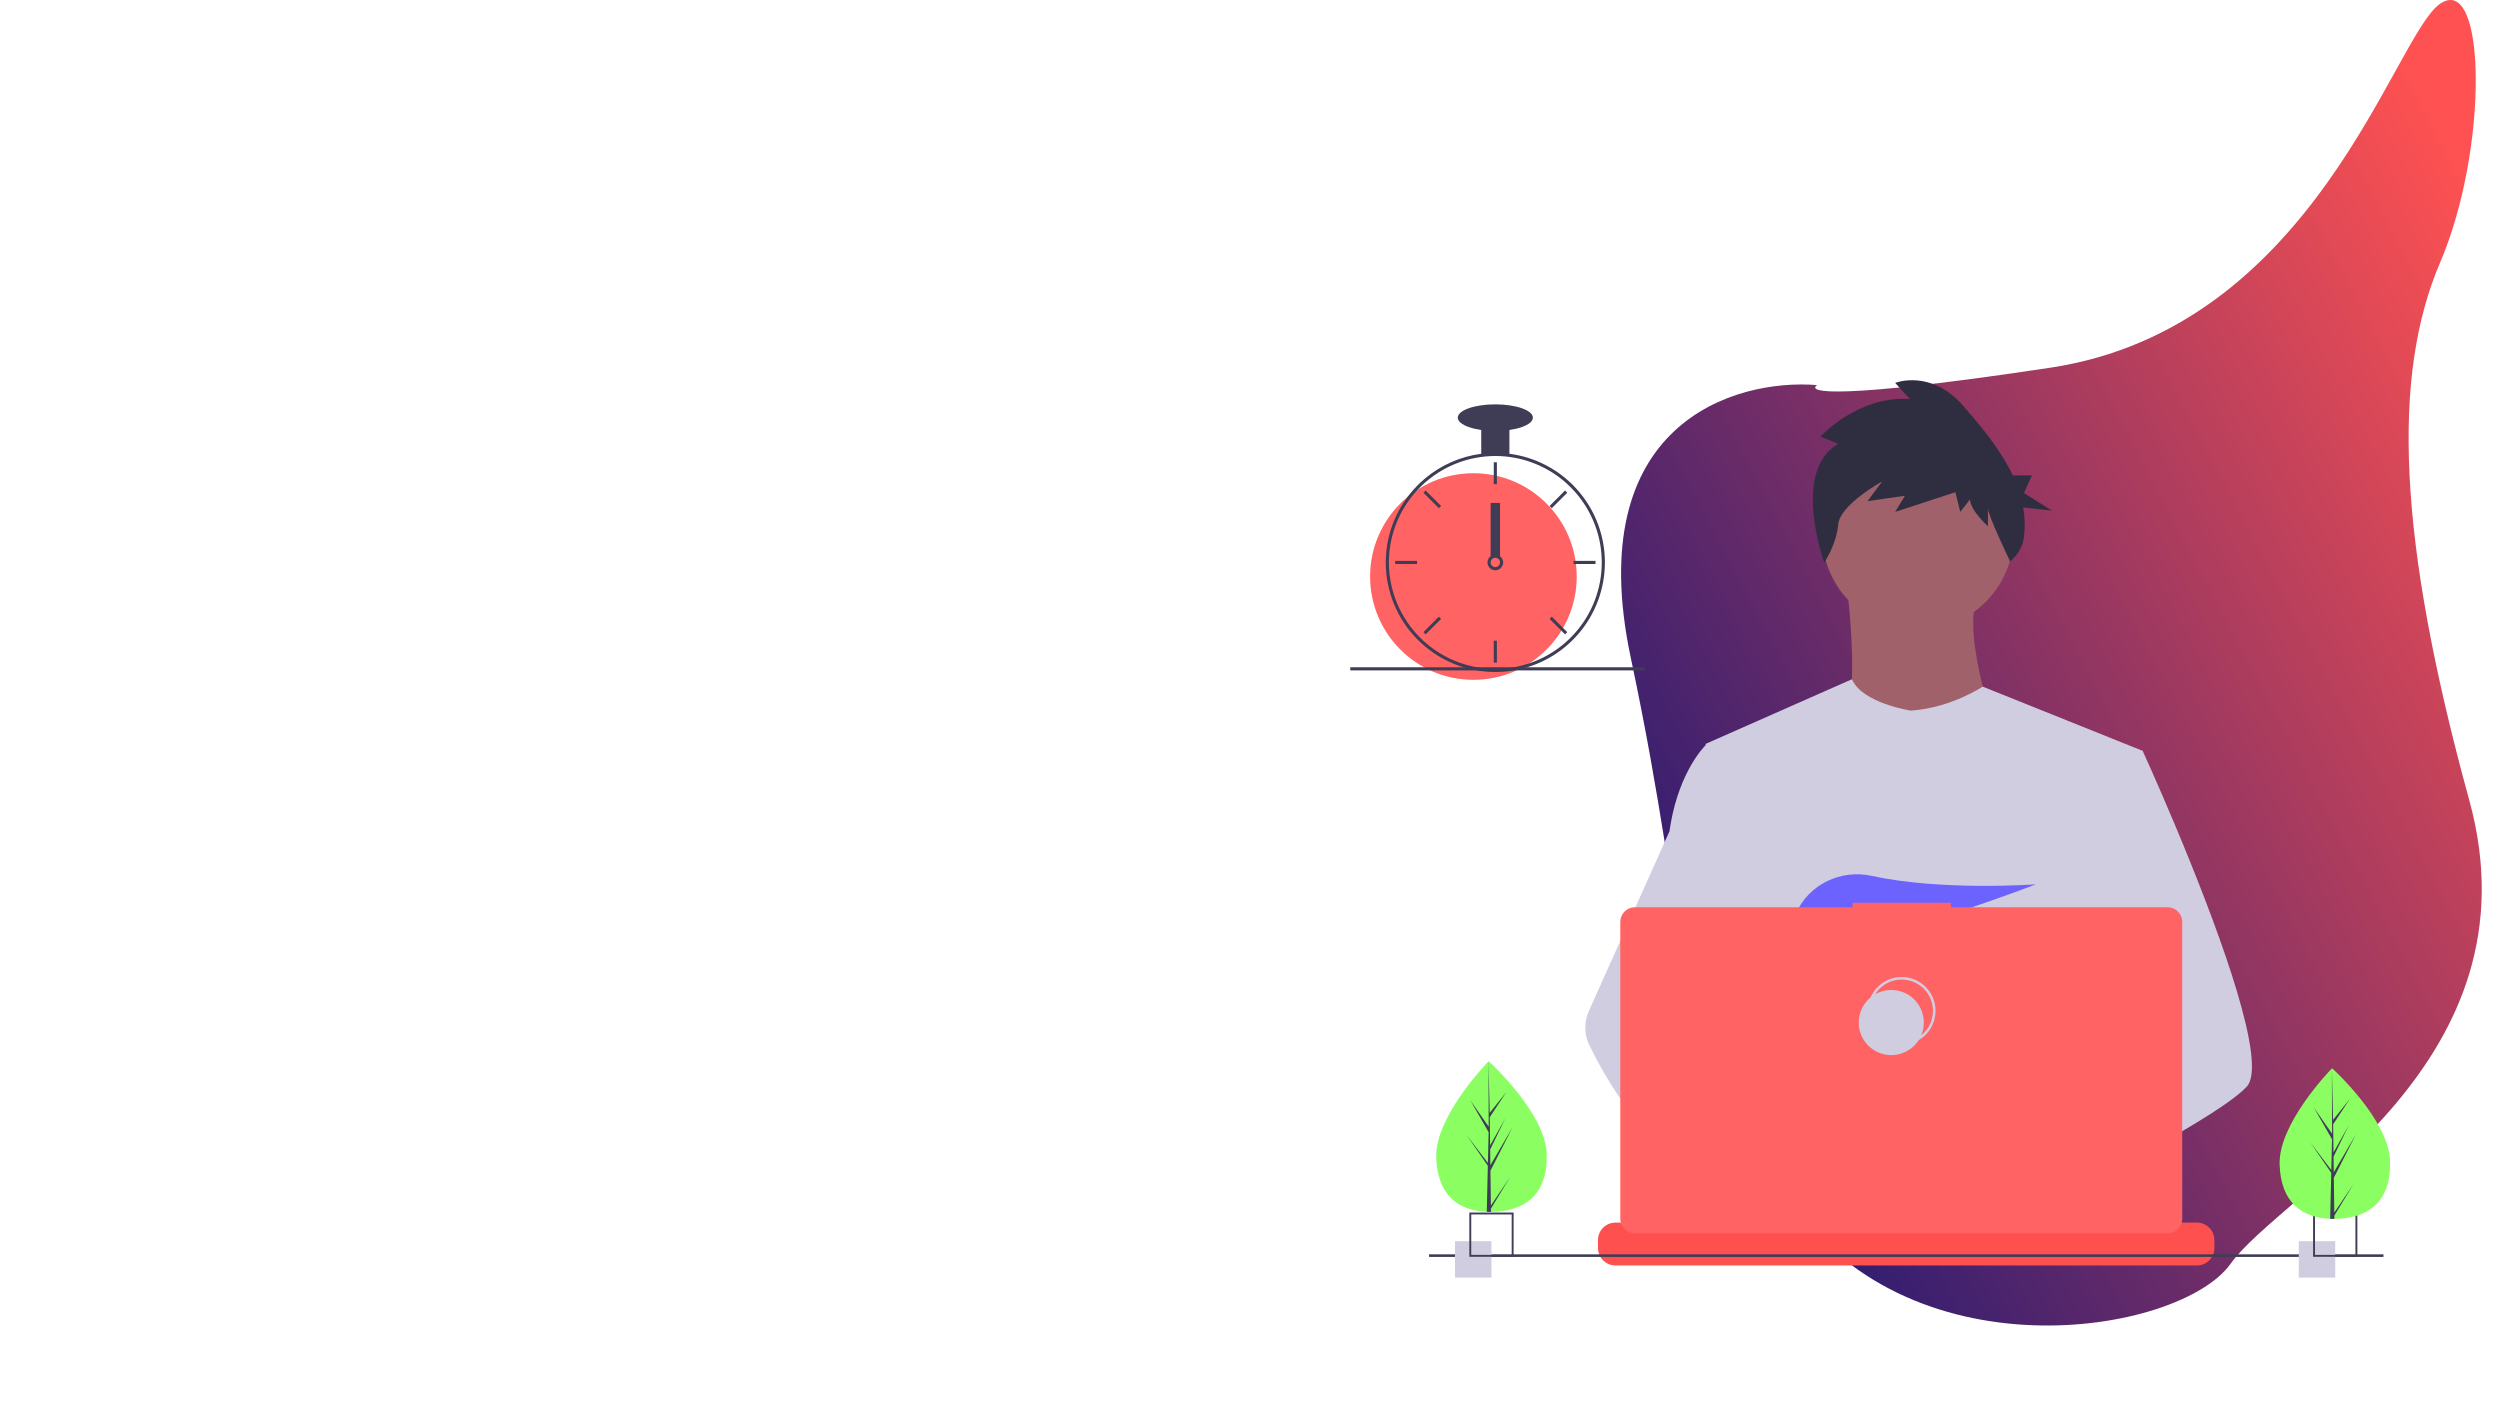 <svg width="1920" height="1080" viewBox="0 0 1920 1080" fill="none" xmlns="http://www.w3.org/2000/svg">
<g id="SVGGuy">
<rect width="1920" height="1080" fill="white"/>
<path id="Vector 1" d="M1252.47 505.339C1214.26 325.371 1331.91 290.62 1395.52 295.741C1387.13 301.544 1411.17 307.006 1574.44 282.428C1778.53 251.705 1838.4 27.087 1874.05 2.85C1909.69 -21.387 1911.33 114.476 1874.05 201.524C1836.77 288.572 1841.2 413.512 1896.41 614.575C1951.63 815.639 1751.97 916 1713.06 970.619C1674.16 1025.24 1462.61 1060.06 1370.35 916C1278.1 771.945 1300.23 730.298 1252.47 505.339Z" fill="url(#paint0_linear)" fill-opacity="0.91"/>
<g id="dev 1" clip-path="url(#clip0)">
<path id="Vector" d="M1553.92 916.636C1553.92 916.636 1549.16 918.266 1541.42 920.576C1524.31 925.706 1492.65 934.216 1465.82 935.916C1442.72 937.396 1423.2 933.836 1419.63 918.766C1418.1 912.286 1420.27 906.956 1425 902.576C1439.12 889.486 1476 884.796 1505.25 883.186C1513.51 882.736 1521.15 882.526 1527.51 882.446C1538.31 882.306 1545.39 882.526 1545.39 882.526L1545.56 883.186L1553.92 916.636Z" fill="#A0616A"/>
<path id="Vector_2" d="M1473.99 964.586C1455.61 987.346 1379.73 939.666 1353.19 921.886C1347.41 918.016 1343.97 915.566 1343.97 915.566L1368.25 883.186L1375.94 872.936C1375.94 872.936 1382.82 876.586 1392.99 882.526C1393.36 882.746 1393.73 882.966 1394.11 883.186C1402.88 888.336 1413.89 895.066 1425 902.576C1440.33 912.946 1455.83 924.776 1465.82 935.916C1475.59 946.806 1480.08 957.036 1473.99 964.586Z" fill="#A0616A"/>
<g id="body">
<path id="Vector_3" d="M1472.92 483.941C1513.53 483.941 1546.46 451.018 1546.46 410.405C1546.46 369.792 1513.53 336.869 1472.92 336.869C1432.31 336.869 1399.39 369.792 1399.39 410.405C1399.39 451.018 1432.31 483.941 1472.92 483.941Z" fill="#A0616A"/>
<path id="Vector_4" d="M1418.04 447.173C1418.04 447.173 1431.89 551.616 1410.58 563.339C1389.26 575.062 1537.4 576.128 1537.4 576.128C1537.4 576.128 1504.36 485.54 1519.28 457.83L1418.04 447.173Z" fill="#A0616A"/>
<path id="Vector_5" d="M1645.57 576.656L1633.25 632.756L1607.2 751.446L1606.42 757.946L1597.43 833.196L1591.45 883.186L1587.44 916.766C1563.06 929.296 1545.39 937.946 1545.39 937.946C1545.39 937.946 1543.87 930.326 1541.42 920.576C1524.31 925.706 1492.65 934.216 1465.82 935.916C1475.59 946.806 1480.08 957.036 1473.99 964.586C1455.61 987.346 1379.73 939.666 1353.19 921.886C1352.57 926.143 1352.34 930.447 1352.49 934.746L1332.18 919.126L1334.19 883.186L1337.58 822.376L1341.84 746.116C1340.5 742.851 1339.37 739.5 1338.47 736.086C1332.25 713.966 1324.7 669.796 1318.91 632.756C1314.25 602.946 1310.75 577.756 1310.01 572.396C1309.91 571.696 1309.86 571.336 1309.86 571.336L1422.29 521.656C1430.28 540.186 1467.59 545.756 1467.59 545.756C1498.5 543.626 1522.73 527.326 1522.73 527.326L1645.57 576.656Z" fill="#D0CDE1"/>
<path id="Vector_6" d="M1411.75 340.847L1398 335.342C1398 335.342 1426.75 303.691 1466.74 306.444L1455.49 294.059C1455.49 294.059 1482.99 283.05 1507.99 311.948C1521.13 327.139 1536.34 344.996 1545.82 365.111H1560.54L1554.4 378.643L1575.91 392.175L1553.83 389.744C1555.14 397.154 1555.35 404.719 1554.43 412.189C1553.48 419.661 1549.67 426.473 1543.79 431.187V431.187C1543.79 431.187 1526.74 395.891 1526.74 390.387V404.148C1526.74 404.148 1512.99 391.763 1512.99 383.506L1505.49 393.139L1501.74 378.002L1455.49 393.139L1462.99 380.754L1434.25 384.883L1445.5 369.745C1445.5 369.745 1413 387.635 1411.75 402.772C1410.5 417.909 1400.98 432.253 1400.98 432.253C1400.98 432.253 1375.5 361.488 1411.75 340.847Z" fill="#2F2E41"/>
<path id="Vector_7" d="M1725.5 834.566C1718.01 842.686 1699.45 854.916 1676.95 868.156C1668.58 873.076 1659.67 878.146 1650.58 883.186C1628.89 895.216 1606.18 907.136 1587.44 916.766C1563.06 929.296 1545.39 937.946 1545.39 937.946C1545.39 937.946 1543.87 930.326 1541.42 920.576C1538.14 907.526 1533.2 890.656 1528.05 883.186C1527.87 882.926 1527.69 882.686 1527.51 882.446C1526.01 880.476 1524.5 879.326 1523.01 879.326L1597.43 833.196L1629.59 813.256L1606.42 757.946L1577.36 688.566L1594.9 632.756L1612.53 576.656H1645.57C1645.57 576.656 1656.51 600.536 1670.5 633.836C1672.59 638.816 1674.75 644.006 1676.95 649.366C1705.73 719.366 1741.61 817.116 1725.5 834.566Z" fill="#D0CDE1"/>
<path id="Vector_8" d="M1392.99 882.526C1390.28 882.516 1387.57 882.736 1384.89 883.186C1361.9 887.136 1355.12 907.946 1353.19 921.886C1352.57 926.143 1352.34 930.447 1352.49 934.746L1332.18 919.126L1324.78 913.436C1306.97 907.226 1291.1 896.196 1277.34 883.186C1265.4 871.7 1254.7 859.001 1245.39 845.296C1236.12 831.788 1227.86 817.616 1220.67 802.896C1218.66 798.788 1217.59 794.29 1217.51 789.719C1217.44 785.148 1218.37 780.617 1220.24 776.446L1245.39 720.396L1282.15 638.476C1282.42 636.526 1282.72 634.619 1283.04 632.756C1290.33 590.956 1309.86 572.396 1309.86 572.396H1324.78L1334.76 632.756L1347.16 707.746L1338.47 736.086L1318.39 801.536L1337.58 822.376L1392.99 882.526Z" fill="#D0CDE1"/>
<path id="Vector_9" d="M1409.88 707.806L1422.63 722.687C1427.37 721.783 1432.32 720.721 1437.42 719.529L1433.75 707.806L1442.71 718.256C1496.71 704.976 1563.64 679.155 1563.64 679.155C1563.64 679.155 1491.38 684.453 1437.43 672.666C1413.56 667.451 1389 679.284 1379.2 701.669C1373.51 714.679 1374.4 725.951 1394.6 725.951C1401.42 725.835 1408.22 725.195 1414.95 724.037L1409.88 707.806Z" fill="#6C63FF"/>
</g>
<path id="Vector_10" d="M1700.65 952.386V958.456C1700.65 960.122 1700.35 961.774 1699.74 963.326C1699.47 964.018 1699.15 964.687 1698.77 965.326C1697.58 967.327 1695.89 968.983 1693.86 970.133C1691.84 971.283 1689.55 971.887 1687.22 971.886H1240.67C1238.34 971.887 1236.05 971.283 1234.03 970.133C1232 968.983 1230.31 967.327 1229.12 965.326C1228.74 964.687 1228.42 964.018 1228.15 963.326C1227.55 961.774 1227.24 960.122 1227.24 958.456V952.386C1227.24 950.622 1227.59 948.876 1228.26 947.246C1228.94 945.616 1229.93 944.136 1231.17 942.889C1232.42 941.641 1233.9 940.652 1235.53 939.977C1237.16 939.303 1238.91 938.956 1240.67 938.956H1266.41V936.126C1266.41 936.052 1266.42 935.98 1266.45 935.912C1266.48 935.844 1266.52 935.782 1266.57 935.73C1266.63 935.678 1266.69 935.636 1266.76 935.608C1266.82 935.58 1266.9 935.566 1266.97 935.566H1280.4C1280.47 935.566 1280.55 935.58 1280.61 935.608C1280.68 935.636 1280.74 935.678 1280.8 935.73C1280.85 935.782 1280.89 935.844 1280.92 935.912C1280.95 935.98 1280.96 936.052 1280.96 936.126V938.956H1289.35V936.126C1289.35 936.052 1289.36 935.98 1289.39 935.912C1289.42 935.844 1289.46 935.782 1289.51 935.73C1289.57 935.678 1289.63 935.636 1289.7 935.608C1289.76 935.58 1289.84 935.566 1289.91 935.566H1303.34C1303.41 935.566 1303.49 935.58 1303.55 935.608C1303.62 935.636 1303.68 935.678 1303.74 935.73C1303.79 935.782 1303.83 935.844 1303.86 935.912C1303.89 935.98 1303.9 936.052 1303.9 936.126V938.956H1312.3V936.126C1312.3 936.052 1312.31 935.98 1312.34 935.912C1312.37 935.844 1312.41 935.782 1312.46 935.73C1312.52 935.678 1312.58 935.636 1312.65 935.608C1312.71 935.58 1312.79 935.566 1312.86 935.566H1326.29C1326.36 935.566 1326.44 935.58 1326.5 935.608C1326.57 935.636 1326.63 935.678 1326.69 935.73C1326.74 935.782 1326.78 935.844 1326.81 935.912C1326.84 935.98 1326.85 936.052 1326.85 936.126V938.956H1335.24V936.126C1335.24 936.052 1335.25 935.98 1335.28 935.912C1335.31 935.844 1335.35 935.782 1335.4 935.73C1335.46 935.678 1335.52 935.636 1335.59 935.608C1335.65 935.58 1335.73 935.566 1335.8 935.566H1349.23C1349.3 935.566 1349.38 935.58 1349.44 935.608C1349.51 935.636 1349.57 935.678 1349.63 935.73C1349.68 935.782 1349.72 935.844 1349.75 935.912C1349.78 935.98 1349.79 936.052 1349.79 936.126V938.956H1358.18V936.126C1358.18 936.052 1358.19 935.98 1358.22 935.912C1358.25 935.844 1358.29 935.782 1358.34 935.73C1358.4 935.678 1358.46 935.636 1358.53 935.608C1358.59 935.58 1358.67 935.566 1358.74 935.566H1372.17C1372.24 935.566 1372.32 935.58 1372.38 935.608C1372.45 935.636 1372.51 935.678 1372.57 935.73C1372.62 935.782 1372.66 935.844 1372.69 935.912C1372.72 935.98 1372.73 936.052 1372.73 936.126V938.956H1381.13V936.126C1381.13 936.052 1381.14 935.98 1381.17 935.912C1381.2 935.844 1381.24 935.782 1381.29 935.73C1381.35 935.678 1381.41 935.636 1381.48 935.608C1381.54 935.58 1381.62 935.566 1381.69 935.566H1395.12C1395.19 935.566 1395.27 935.58 1395.33 935.608C1395.4 935.636 1395.46 935.678 1395.52 935.73C1395.57 935.782 1395.61 935.844 1395.64 935.912C1395.67 935.98 1395.68 936.052 1395.68 936.126V938.956H1404.07V936.126C1404.07 936.052 1404.08 935.98 1404.11 935.912C1404.14 935.844 1404.18 935.782 1404.23 935.73C1404.29 935.678 1404.35 935.636 1404.42 935.608C1404.48 935.58 1404.56 935.566 1404.63 935.566H1509.83C1509.9 935.566 1509.98 935.58 1510.04 935.608C1510.11 935.636 1510.17 935.678 1510.23 935.73C1510.28 935.782 1510.32 935.844 1510.35 935.912C1510.38 935.98 1510.39 936.052 1510.39 936.126V938.956H1518.79V936.126C1518.79 936.052 1518.8 935.98 1518.83 935.912C1518.86 935.844 1518.9 935.782 1518.95 935.73C1519.01 935.678 1519.07 935.636 1519.14 935.608C1519.2 935.58 1519.28 935.566 1519.35 935.566H1532.78C1532.93 935.567 1533.07 935.627 1533.17 935.732C1533.28 935.836 1533.34 935.978 1533.34 936.126V938.956H1541.73V936.126C1541.73 936.052 1541.74 935.98 1541.77 935.912C1541.8 935.844 1541.84 935.782 1541.89 935.73C1541.95 935.678 1542.01 935.636 1542.08 935.608C1542.14 935.58 1542.22 935.566 1542.29 935.566H1555.72C1555.79 935.566 1555.87 935.58 1555.93 935.608C1556 935.636 1556.06 935.678 1556.12 935.73C1556.17 935.782 1556.21 935.844 1556.24 935.912C1556.27 935.98 1556.28 936.052 1556.28 936.126V938.956H1564.67V936.126C1564.67 936.052 1564.68 935.98 1564.71 935.912C1564.74 935.844 1564.78 935.782 1564.83 935.73C1564.89 935.678 1564.95 935.636 1565.02 935.608C1565.08 935.58 1565.16 935.566 1565.23 935.566H1578.66C1578.73 935.566 1578.81 935.58 1578.87 935.608C1578.94 935.636 1579 935.678 1579.06 935.73C1579.11 935.782 1579.15 935.844 1579.18 935.912C1579.21 935.98 1579.22 936.052 1579.22 936.126V938.956H1587.62V936.126C1587.62 936.052 1587.63 935.98 1587.66 935.912C1587.69 935.844 1587.73 935.782 1587.78 935.73C1587.84 935.678 1587.9 935.636 1587.97 935.608C1588.03 935.58 1588.11 935.566 1588.18 935.566H1601.61C1601.76 935.568 1601.9 935.628 1602 935.733C1602.1 935.838 1602.16 935.979 1602.16 936.126V938.956H1610.56V936.126C1610.56 936.052 1610.57 935.98 1610.6 935.912C1610.63 935.844 1610.67 935.782 1610.72 935.73C1610.78 935.678 1610.84 935.636 1610.91 935.608C1610.97 935.58 1611.05 935.566 1611.12 935.566H1624.55C1624.62 935.566 1624.7 935.58 1624.76 935.608C1624.83 935.636 1624.89 935.678 1624.95 935.73C1625 935.782 1625.04 935.844 1625.07 935.912C1625.1 935.98 1625.11 936.052 1625.11 936.126V938.956H1633.5V936.126C1633.5 936.052 1633.51 935.98 1633.54 935.912C1633.57 935.844 1633.61 935.782 1633.66 935.73C1633.72 935.678 1633.78 935.636 1633.85 935.608C1633.91 935.58 1633.99 935.566 1634.06 935.566H1647.49C1647.56 935.566 1647.64 935.58 1647.7 935.608C1647.77 935.636 1647.83 935.678 1647.89 935.73C1647.94 935.782 1647.98 935.844 1648.01 935.912C1648.04 935.98 1648.05 936.052 1648.05 936.126V938.956H1687.22C1688.98 938.956 1690.73 939.303 1692.36 939.977C1693.99 940.652 1695.47 941.641 1696.72 942.889C1697.96 944.136 1698.95 945.616 1699.63 947.246C1700.3 948.876 1700.65 950.622 1700.65 952.386V952.386Z" fill="#FF5050"/>
<path id="Vector_11" d="M1830.5 963.326H1097.5V965.326H1830.5V963.326Z" fill="#3F3D56"/>
<path id="Vector_12" d="M1664.69 696.757H1498.25V693.326H1422.78V696.757H1255.65C1252.66 696.757 1249.8 697.943 1247.69 700.054C1245.58 702.166 1244.39 705.029 1244.39 708.015V935.927C1244.39 938.913 1245.58 941.776 1247.69 943.888C1249.8 945.999 1252.66 947.185 1255.65 947.185H1664.69C1667.68 947.185 1670.54 945.999 1672.66 943.888C1674.77 941.776 1675.95 938.913 1675.95 935.927V708.015C1675.95 706.537 1675.66 705.073 1675.1 703.707C1674.53 702.341 1673.7 701.1 1672.66 700.054C1671.61 699.009 1670.37 698.179 1669 697.614C1667.64 697.048 1666.17 696.757 1664.69 696.757Z" fill="#FF6363"/>
<path id="Vector_13" d="M1460.5 801.326C1474.31 801.326 1485.5 790.133 1485.5 776.326C1485.5 762.519 1474.31 751.326 1460.5 751.326C1446.69 751.326 1435.5 762.519 1435.5 776.326C1435.5 790.133 1446.69 801.326 1460.5 801.326Z" stroke="#D0CDE1" stroke-width="2" stroke-miterlimit="10"/>
<path id="Vector_14" d="M1452.5 810.326C1466.31 810.326 1477.5 799.133 1477.5 785.326C1477.5 771.519 1466.31 760.326 1452.5 760.326C1438.69 760.326 1427.5 771.519 1427.5 785.326C1427.5 799.133 1438.69 810.326 1452.5 810.326Z" fill="#D0CDE1"/>
<path id="Vector_15" d="M1145.45 953.223H1117.45V981.223H1145.45V953.223Z" fill="#D0CDE1"/>
<path id="Vector_16" d="M1128.45 931.223V965.223H1162.45V931.223H1128.45ZM1160.97 963.743H1129.92V932.703H1160.97V963.743Z" fill="#3F3D56"/>
<path id="Vector_17" d="M1793.45 953.223H1765.45V981.223H1793.45V953.223Z" fill="#D0CDE1"/>
<path id="Vector_18" d="M1776.45 931.223V965.223H1810.45V931.223H1776.45ZM1808.97 963.743H1777.92V932.703H1808.97V963.743Z" fill="#3F3D56"/>
<path id="Vector_19" d="M1131.58 522.113C1175.4 522.113 1210.92 486.591 1210.92 442.773C1210.92 398.954 1175.4 363.432 1131.58 363.432C1087.76 363.432 1052.24 398.954 1052.24 442.773C1052.24 486.591 1087.76 522.113 1131.58 522.113Z" fill="#FF6363"/>
<path id="Vector_20" d="M1159.23 348.49C1152.05 347.576 1144.77 347.576 1137.59 348.49C1121.59 350.591 1106.52 357.24 1094.18 367.647C1081.84 378.053 1072.75 391.781 1067.98 407.202C1065.81 414.229 1064.58 421.514 1064.32 428.864C1064.29 429.886 1064.26 430.92 1064.26 431.954C1064.28 454.265 1073.16 475.655 1088.93 491.431C1104.71 507.207 1126.1 516.08 1148.41 516.103C1150.2 516.103 1151.99 516.043 1153.76 515.934C1157.91 515.674 1162.03 515.103 1166.09 514.227C1185.5 510.055 1202.8 499.161 1214.95 483.468C1227.1 467.776 1233.31 448.295 1232.49 428.467C1231.67 408.638 1223.86 389.738 1210.46 375.104C1197.05 360.47 1178.91 351.044 1159.23 348.49H1159.23ZM1174.75 509.347H1174.74C1167.96 511.659 1160.91 513.062 1153.76 513.518C1151.99 513.638 1150.2 513.698 1148.41 513.698C1126.74 513.672 1105.96 505.051 1090.64 489.727C1075.31 474.402 1066.69 453.626 1066.67 431.954C1066.67 430.92 1066.69 429.886 1066.73 428.864C1067.55 407.744 1076.52 387.762 1091.74 373.101C1106.97 358.44 1127.27 350.237 1148.41 350.209C1167.78 350.21 1186.51 357.087 1201.28 369.613C1216.05 382.14 1225.9 399.503 1229.06 418.61C1232.22 437.716 1228.5 457.325 1218.55 473.942C1208.6 490.559 1193.08 503.106 1174.75 509.347H1174.75Z" fill="#3F3D56"/>
<path id="Vector_21" d="M1149.61 355.018H1147.21V371.847H1149.61V355.018Z" fill="#3F3D56"/>
<path id="Vector_22" d="M1094.86 376.702L1093.16 378.402L1105.06 390.302L1106.76 388.602L1094.86 376.702Z" fill="#3F3D56"/>
<path id="Vector_23" d="M1071.47 430.752V433.156H1088.3V430.752H1071.47Z" fill="#3F3D56"/>
<path id="Vector_24" d="M1093.16 485.506L1094.86 487.206L1106.76 475.305L1105.06 473.605L1093.16 485.506Z" fill="#3F3D56"/>
<path id="Vector_25" d="M1190.06 388.602L1191.76 390.302L1203.66 378.402L1201.96 376.702L1190.06 388.602Z" fill="#3F3D56"/>
<path id="Vector_26" d="M1208.52 430.752V433.156H1225.35V430.752H1208.52Z" fill="#3F3D56"/>
<path id="Vector_27" d="M1191.76 473.605L1190.06 475.305L1201.96 487.206L1203.66 485.506L1191.76 473.605Z" fill="#3F3D56"/>
<path id="Vector_28" d="M1149.61 492.06H1147.21V508.89H1149.61V492.06Z" fill="#3F3D56"/>
<path id="Vector_29" d="M1152.02 427.145C1150.98 426.365 1149.71 425.943 1148.41 425.943C1147.11 425.943 1145.84 426.365 1144.8 427.145C1144.09 427.686 1143.5 428.375 1143.08 429.165C1142.55 430.181 1142.32 431.329 1142.42 432.473C1142.52 433.616 1142.94 434.707 1143.64 435.617C1144.34 436.527 1145.29 437.218 1146.37 437.608C1147.45 437.998 1148.62 438.07 1149.74 437.817C1150.85 437.564 1151.88 436.996 1152.68 436.179C1153.49 435.363 1154.05 434.333 1154.29 433.211C1154.53 432.088 1154.44 430.921 1154.04 429.846C1153.64 428.771 1152.93 427.834 1152.02 427.145H1152.02ZM1148.41 435.56C1147.45 435.557 1146.54 435.176 1145.86 434.501C1145.19 433.825 1144.81 432.909 1144.8 431.954C1144.81 431.224 1145.03 430.513 1145.44 429.91C1145.79 429.4 1146.27 428.989 1146.83 428.718C1147.39 428.447 1148 428.324 1148.62 428.361C1149.24 428.398 1149.84 428.595 1150.36 428.931C1150.88 429.267 1151.31 429.732 1151.59 430.281C1151.88 430.83 1152.03 431.444 1152.01 432.064C1151.99 432.683 1151.81 433.288 1151.49 433.818C1151.17 434.349 1150.72 434.788 1150.18 435.094C1149.64 435.399 1149.03 435.559 1148.41 435.56V435.56Z" fill="#3F3D56"/>
<path id="Vector_30" d="M1159.23 327.369H1137.59V349.007H1159.23V327.369Z" fill="#3F3D56"/>
<path id="Vector_31" d="M1148.41 330.975C1164.34 330.975 1177.26 326.4 1177.26 320.757C1177.26 315.114 1164.34 310.539 1148.41 310.539C1132.48 310.539 1119.56 315.114 1119.56 320.757C1119.56 326.4 1132.48 330.975 1148.41 330.975Z" fill="#3F3D56"/>
<path id="arrow" d="M1152.02 386.273H1144.8V427.145H1152.02V386.273Z" fill="#3F3D56"/>
<path id="Vector_32" d="M1263 512.44H1037V514.844H1263V512.44Z" fill="#3F3D56"/>
<g id="plant left">
<g id="leaf left">
<g id="Group 1">
<path id="Vector_33" d="M1187.86 886.352C1188.79 918.302 1170.12 930.011 1146.7 930.695C1146.15 930.711 1145.61 930.721 1145.07 930.725C1143.98 930.733 1142.91 930.715 1141.84 930.67C1120.66 929.791 1103.88 918.543 1103.02 888.83C1102.12 858.08 1140.28 818.127 1143.15 815.172L1143.15 815.169C1143.26 815.056 1143.32 815 1143.32 815C1143.32 815 1186.93 854.405 1187.86 886.352Z" fill="#8BFF62"/>
</g>
</g>
<path id="Vector_34" d="M1145.01 925.853L1159.89 903.722L1145.04 928.234L1145.07 930.725C1143.98 930.733 1142.91 930.715 1141.84 930.67L1142.58 898.658L1142.56 898.411L1142.59 898.364L1142.66 895.339L1126.36 871.676L1142.64 893.075L1142.7 893.714L1143.26 869.528L1129.18 844.995L1143.3 865.279L1143.15 815.172L1143.15 815.005L1143.15 815.169L1144.09 854.66L1156.92 838.619L1144.13 858.062L1144.41 879.697L1156.22 858.583L1144.45 882.877L1144.61 894.907L1161.78 865.495L1144.66 899.103L1145.01 925.853Z" fill="#3F3D56"/>
</g>
<g id="plant right">
<g id="Group 2">
<path id="Vector_35" d="M1835.59 891.754C1836.53 923.704 1817.86 935.413 1794.43 936.097C1793.89 936.113 1793.34 936.123 1792.81 936.126C1791.72 936.135 1790.64 936.117 1789.58 936.072C1768.39 935.192 1751.62 923.945 1750.75 894.232C1749.85 863.482 1788.02 823.529 1790.88 820.574L1790.89 820.571C1791 820.458 1791.05 820.402 1791.05 820.402C1791.05 820.402 1834.66 859.807 1835.59 891.754Z" fill="#8BFF62"/>
<path id="Vector_36" d="M1792.74 931.255L1807.63 909.124L1792.77 933.636L1792.81 936.126C1791.72 936.135 1790.64 936.117 1789.58 936.072L1790.32 904.06L1790.3 903.813L1790.32 903.766L1790.39 900.741L1774.1 877.078L1790.37 898.477L1790.43 899.116L1790.99 874.93L1776.91 850.397L1791.03 870.681L1790.88 820.574L1790.88 820.407L1790.89 820.571L1791.82 860.062L1804.65 844.021L1791.86 863.464L1792.14 885.098L1803.95 863.984L1792.19 888.279L1792.34 900.308L1809.51 870.897L1792.4 904.505L1792.74 931.255Z" fill="#3F3D56"/>
</g>
</g>
</g>
</g>
<defs>
<linearGradient id="paint0_linear" x1="1905.97" y1="144.858" x2="1091.11" y2="574.622" gradientUnits="userSpaceOnUse">
<stop stop-color="#FF4040"/>
<stop offset="1" stop-color="#020067"/>
</linearGradient>
<clipPath id="clip0">
<rect width="798.627" height="689.223" fill="white" transform="translate(1037 292)"/>
</clipPath>
</defs>
</svg>
